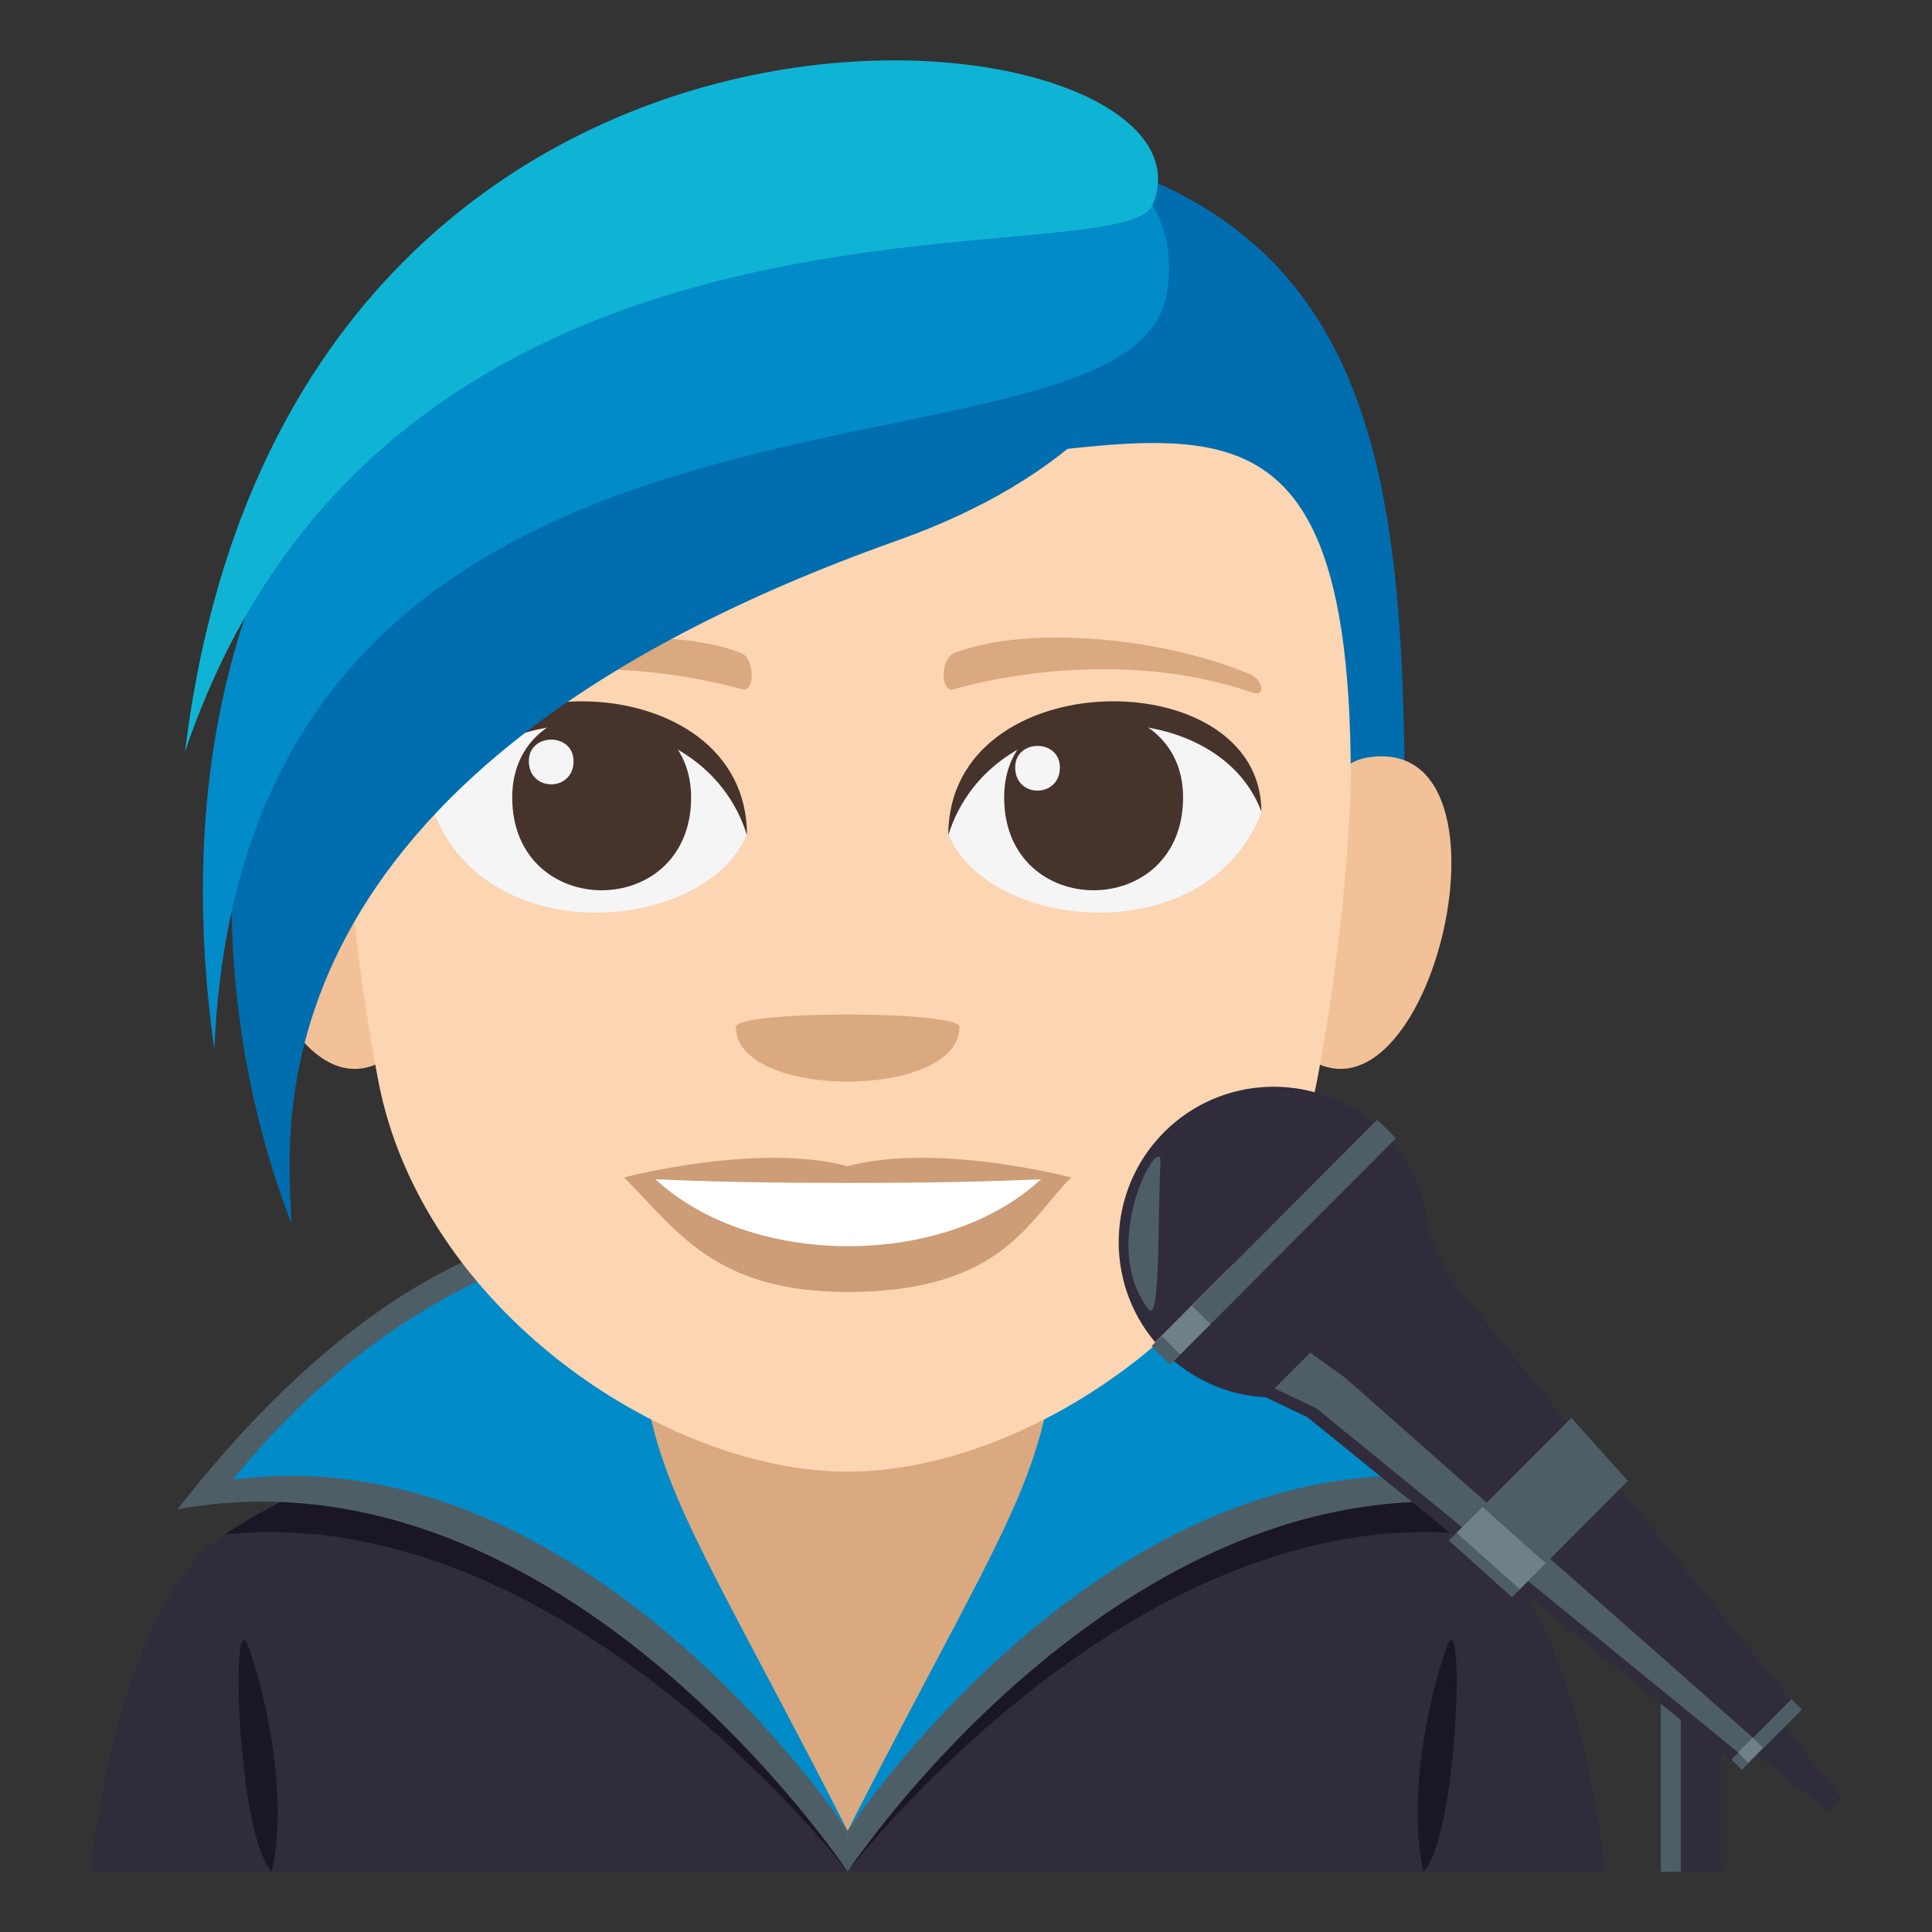 <?xml version="1.0" encoding="utf-8"?>
<!-- Generator: Adobe Illustrator 15.0.0, SVG Export Plug-In . SVG Version: 6.00 Build 0)  -->
<!DOCTYPE svg PUBLIC "-//W3C//DTD SVG 1.1//EN" "http://www.w3.org/Graphics/SVG/1.1/DTD/svg11.dtd">
<svg version="1.1" id="Layer_1" xmlns="http://www.w3.org/2000/svg" xmlns:xlink="http://www.w3.org/1999/xlink" x="0px" y="0px"
	 width="64px" height="64px" viewBox="0 0 64 64" enable-background="new 0 0 64 64" xml:space="preserve">
<rect x="0" y="0" width="64" height="64" fill="#333333" stroke="none"/>
<path fill="#302C3B" d="M7.449,50.828c2.506-1.646,12.916-5.998,12.916-5.998h15.508c0,0,10.4,4.342,12.895,5.994
	C52.395,53.223,53.158,62,53.158,62H3C3,62,3.811,53.215,7.449,50.828z"/>
<polygon fill="#DBA97F" points="21.08,48.389 28.078,60.902 35.078,48.389 35.078,37.74 21.08,37.74 "/>
<path fill="#1A1626" d="M7.449,50.828c8.852-5.779,14.496-0.654,14.496-0.654L28.078,62C28.078,62,18.686,49.674,7.449,50.828z"/>
<path fill="#4E5E67" d="M5.883,49.996c8.443-10.832,15.188-9.34,15.188-9.34c-2.621,6.799,0.197,10.117,7.008,19.986V62
	C28.078,62,18.604,47.691,5.883,49.996z"/>
<path fill="#018BC9" d="M7.707,49.018c6.41-7.854,13.363-8.113,13.363-8.113c0,7.859,0.906,7.801,7.008,19.738
	C28.078,60.643,19.406,47.455,7.707,49.018z"/>
<path fill="#1A1626" d="M8.998,62c0.533-2.213-0.094-5.576-0.76-7.428C7.617,52.846,7.852,60.783,8.998,62z"/>
<path fill="#1A1626" d="M47.92,54.572c-0.666,1.852-1.293,5.215-0.76,7.428C48.307,60.783,48.541,52.846,47.92,54.572z"/>
<path fill="#1A1626" d="M48.709,50.828c-8.854-5.779-14.496-0.654-14.496-0.654L28.08,62C28.08,62,37.473,49.674,48.709,50.828z"/>
<path fill="#4E5E67" d="M50.273,49.996c-8.441-10.832-15.186-9.34-15.186-9.34c2.621,6.799-0.197,10.117-7.008,19.986V62
	C28.08,62,37.555,47.691,50.273,49.996z"/>
<path fill="#018BC9" d="M48.451,49.018c-6.412-7.854-13.363-8.113-13.363-8.113c0,7.859-0.906,7.801-7.008,19.738
	C28.08,60.643,36.752,47.455,48.451,49.018z"/>
<path fill="#006DAE" d="M28.079,4.305c-18.462,0-18.467,11.109-18.467,25h36.934C46.546,15.414,46.541,4.305,28.079,4.305z"/>
<g>
	<path fill="#F2C198" d="M13.278,34.706c2-1.862,0.185-9.168-2.395-9.608C5.372,24.159,8.963,38.723,13.278,34.706z"/>
</g>
<g>
	<path fill="#F2C198" d="M42.881,34.706c-2.001-1.862-0.186-9.168,2.395-9.608C50.785,24.159,47.197,38.722,42.881,34.706z"/>
</g>
<path fill="#FCD5B2" d="M44.746,25.77c0-15.313-6.545-10.315-16.666-10.315c-10.12,0-16.667-4.997-16.667,10.315
	c0,0,0.036,4.328,1.115,10.016c1.428,7.524,9.439,12.965,15.551,12.965c6.112,0,14.126-5.44,15.552-12.965
	C44.71,30.097,44.746,25.77,44.746,25.77z"/>
<path fill="#CC9D76" d="M28.079,38.631c-2.984-0.793-7.407,0.374-7.407,0.374c1.685,1.651,2.919,3.793,7.407,3.793
	c5.144,0,6.015-2.433,7.407-3.793C35.486,39.005,31.059,37.836,28.079,38.631z"/>
<g>
	<path fill="#FFFFFF" d="M21.714,39.065c3.17,2.946,9.579,2.966,12.77,0C31.102,39.226,25.12,39.228,21.714,39.065z"/>
</g>
<path fill="#F5F5F5" d="M41.783,26.913c-1.784,4.646-9.041,3.965-10.371,0.716C32.422,22.406,40.802,21.958,41.783,26.913z"/>
<path fill="#45332C" d="M33.264,26.417c0,4.099,5.927,4.099,5.927,0C39.19,22.614,33.264,22.614,33.264,26.417z"/>
<path fill="#45332C" d="M41.783,26.879c0-4.988-10.371-4.988-10.371,0.789C32.895,22.928,40.301,22.928,41.783,26.879z"/>
<path fill="#F5F5F5" d="M14.375,26.913c1.785,4.646,9.042,3.965,10.37,0.716C23.736,22.406,15.357,21.958,14.375,26.913z"/>
<path fill="#45332C" d="M22.894,26.417c0,4.099-5.926,4.099-5.926,0C16.968,22.614,22.894,22.614,22.894,26.417z"/>
<path fill="#45332C" d="M14.375,26.879c0-4.986,10.37-4.986,10.37,0.789C23.266,22.928,15.857,22.928,14.375,26.879z"/>
<path fill="#F5F5F5" d="M33.629,25.422c0,1.024,1.481,1.024,1.481,0C35.11,24.471,33.629,24.471,33.629,25.422z"/>
<path fill="#F5F5F5" d="M19,25.214c0,1.024-1.482,1.024-1.482,0C17.518,24.263,19,24.263,19,25.214z"/>
<g>
	<path fill="#DBA97F" d="M41.388,22.325c-3.183-1.312-7.54-1.567-9.776-0.693c-0.473,0.185-0.459,1.314-0.041,1.202
		c3.207-0.874,6.9-0.941,9.938,0.115C41.915,23.091,41.865,22.521,41.388,22.325z"/>
	<path fill="#DBA97F" d="M14.771,22.325c3.183-1.312,7.539-1.567,9.777-0.693c0.472,0.185,0.458,1.314,0.04,1.202
		c-3.208-0.874-6.899-0.941-9.936,0.115C14.243,23.091,14.292,22.521,14.771,22.325z"/>
</g>
<path fill="#DBA97F" d="M31.783,34.021c0,2.411-7.408,2.411-7.408,0C24.375,33.469,31.783,33.469,31.783,34.021z"/>
<path fill="#006DAE" d="M29.27,4.402C11.328,4.576,3.711,25.172,9.656,40.535C9.563,37.605,7.873,25.664,29.738,17.9
	C41.162,13.844,41.926,4.277,29.27,4.402z"/>
<path fill="#018BC9" d="M7.1,34.77C8.15,9.896,37.414,16.949,38.65,9.732C40.654-1.957,2.531,2.305,7.1,34.77z"/>
<path fill="#0FB4D4" d="M6.131,24.893C13.016,4.58,37.123,9.316,38.186,6.779C40.996,0.068,9.625-3.754,6.131,24.893z"/>
<rect x="55.016" y="54" fill-rule="evenodd" clip-rule="evenodd" fill="#4E5E67" width="1.328" height="8"/>
<rect x="55.68" y="54" fill-rule="evenodd" clip-rule="evenodd" fill="#302C3B" width="1.33" height="8"/>
<path fill="#302C3B" d="M38.883,45.08c2.018,1.711,5.039,1.615,6.941-0.293c1.9-1.906,1.998-4.934,0.293-6.957L38.883,45.08z"/>
<path fill="#302C3B" d="M38.561,37.506c-1.9,1.908-1.998,4.938-0.295,6.957l7.236-7.25C43.484,35.502,40.463,35.602,38.561,37.506z"
	/>
<path fill="#4E5E67" d="M45.619,37.094l-7.471,7.492c0.094,0.107,0.506,0.521,0.615,0.615l7.473-7.488
	C46.143,37.6,45.73,37.188,45.619,37.094z"/>
<path fill="#6E8189" d="M39.48,43.25l-1,1.002c0.1,0.102,0.514,0.516,0.613,0.617l1.004-1.004
	C39.996,43.764,39.584,43.348,39.48,43.25z"/>
<path fill-rule="evenodd" clip-rule="evenodd" fill="#4E5E67" d="M38.035,43.361c0.422,0.555,0.307-3.094,0.408-4.842
	C38.51,37.396,36.33,41.109,38.035,43.361z"/>
<polyline fill="#302C3B" points="57.318,58.305 57.803,57.816 60.578,60 61,59.576 58.822,56.797 59.307,56.311 47.979,42.268 
	47.32,40.881 41.928,46.287 43.311,46.947 "/>
<polygon fill="#4E5E67" points="44.59,45.666 43.404,44.807 42.221,45.992 43.607,46.652 57.572,58.047 58.061,57.557 "/>
<polygon fill="#4E5E67" points="47.996,51.033 50.084,52.908 53.924,49.057 52.055,46.967 "/>
<polygon fill="#6E8189" points="48.254,50.777 50.346,52.643 51.205,51.783 49.111,49.92 "/>
<rect x="57.069" y="57.23" transform="matrix(0.706 -0.709 0.709 0.706 -23.51 58.344)" fill="#4E5E67" width="2.817" height="0.485"/>
<polygon fill="#6E8189" points="58.061,57.557 57.572,58.047 57.902,58.396 58.398,57.896 "/>
</svg>
